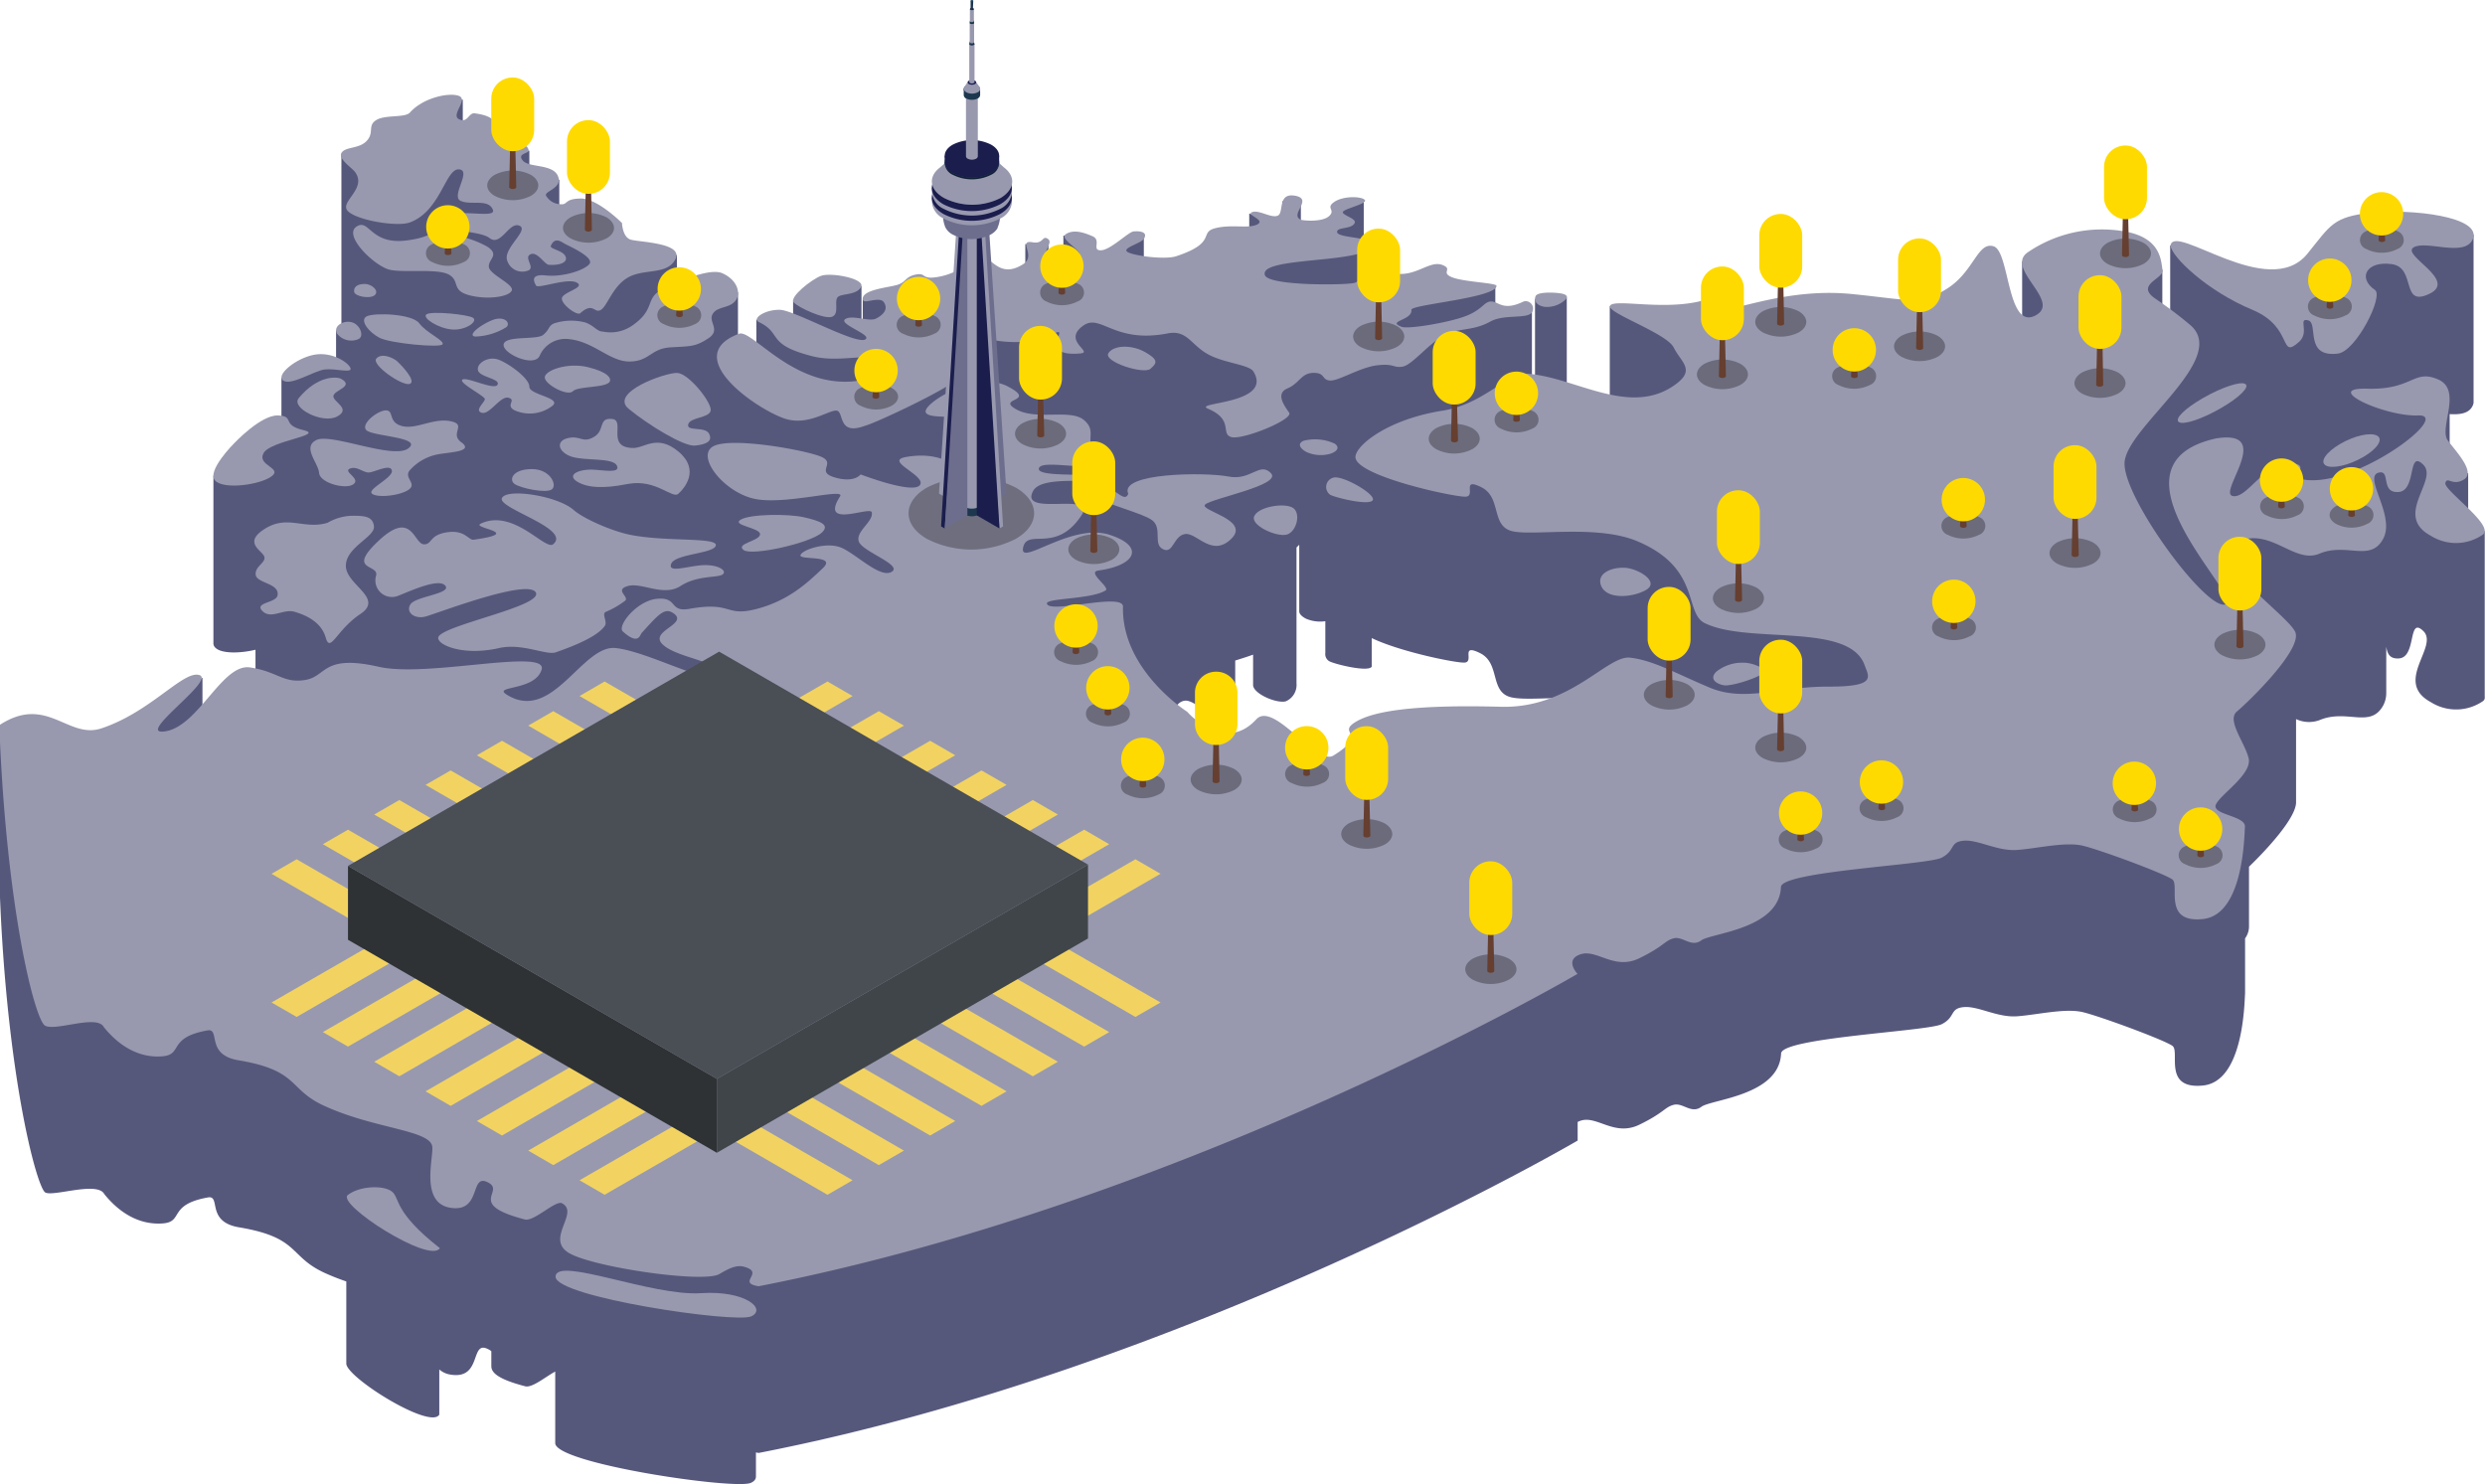 <svg id="Layer_1" data-name="Layer 1" xmlns="http://www.w3.org/2000/svg" xmlns:xlink="http://www.w3.org/1999/xlink" viewBox="0 0 354.34 211.62"><defs><style>.cls-1{fill:#56587b;}.cls-2{fill:#feda00;}.cls-3{fill:#9899af;}.cls-14,.cls-4{opacity:0.3;}.cls-5{fill:#663f30;}.cls-6{fill:url(#radial-gradient);}.cls-7{fill:url(#radial-gradient-2);}.cls-8{fill:url(#radial-gradient-3);}.cls-9{fill:url(#radial-gradient-4);}.cls-10{fill:url(#radial-gradient-5);}.cls-11{fill:url(#radial-gradient-6);}.cls-12{fill:url(#radial-gradient-7);}.cls-13{fill:url(#radial-gradient-8);}.cls-14{fill:#0d0d0d;}.cls-15{fill:#6d6e8d;}.cls-16{fill:#1d374e;}.cls-17{fill:#2a4e68;}.cls-18{fill:#1b1d4d;}.cls-19{fill:#0f2034;}.cls-20{fill:url(#radial-gradient-9);}.cls-21{fill:url(#radial-gradient-10);}.cls-22{fill:url(#radial-gradient-11);}.cls-23{fill:url(#radial-gradient-12);}.cls-24{fill:url(#radial-gradient-13);}.cls-25{fill:url(#radial-gradient-14);}.cls-26{fill:url(#radial-gradient-15);}.cls-27{fill:url(#radial-gradient-16);}.cls-28{fill:url(#radial-gradient-17);}.cls-29{fill:url(#radial-gradient-18);}.cls-30{fill:url(#radial-gradient-19);}.cls-31{fill:url(#radial-gradient-20);}.cls-32{fill:url(#radial-gradient-21);}.cls-33{fill:url(#radial-gradient-22);}.cls-34{fill:url(#radial-gradient-23);}.cls-35{fill:url(#radial-gradient-24);}.cls-36{fill:url(#radial-gradient-25);}.cls-37{fill:url(#radial-gradient-26);}.cls-38{fill:url(#radial-gradient-27);}.cls-39{fill:url(#radial-gradient-28);}.cls-40{fill:url(#radial-gradient-29);}.cls-41{fill:url(#radial-gradient-30);}.cls-42{fill:url(#radial-gradient-31);}.cls-43{fill:url(#radial-gradient-32);}.cls-44{fill:url(#radial-gradient-33);}.cls-45{fill:url(#radial-gradient-34);}.cls-46{fill:url(#radial-gradient-35);}.cls-47{fill:url(#radial-gradient-36);}.cls-48{fill:url(#radial-gradient-37);}.cls-49{fill:url(#radial-gradient-38);}.cls-50{fill:url(#radial-gradient-39);}.cls-51{fill:url(#radial-gradient-40);}.cls-52{fill:#f2d361;}.cls-53{fill:#2f3234;}.cls-54{fill:#40454a;}.cls-55{fill:#4a4e55;}</style><radialGradient id="radial-gradient" cx="203.46" cy="287.93" r="4.38" gradientUnits="userSpaceOnUse"><stop offset="0" stop-color="#feda00"/><stop offset="0.58" stop-color="#feda00"/><stop offset="0.94" stop-color="#feda00"/><stop offset="1" stop-color="#feda00"/></radialGradient><radialGradient id="radial-gradient-2" cx="208.44" cy="298.18" r="4.38" xlink:href="#radial-gradient"/><radialGradient id="radial-gradient-3" cx="293.88" cy="65.92" r="8.32" xlink:href="#radial-gradient"/><radialGradient id="radial-gradient-4" cx="271.71" cy="36.43" r="8.32" xlink:href="#radial-gradient"/><radialGradient id="radial-gradient-5" cx="251.92" cy="32.94" r="8.32" xlink:href="#radial-gradient"/><radialGradient id="radial-gradient-6" cx="243.6" cy="40.43" r="8.32" xlink:href="#radial-gradient"/><radialGradient id="radial-gradient-7" cx="205.35" cy="49.61" r="8.32" xlink:href="#radial-gradient"/><radialGradient id="radial-gradient-8" cx="324.09" cy="275.64" r="4.38" xlink:href="#radial-gradient"/><radialGradient id="radial-gradient-9" cx="309.9" cy="239.79" r="4.38" xlink:href="#radial-gradient"/><radialGradient id="radial-gradient-10" cx="261.72" cy="246.01" r="4.38" xlink:href="#radial-gradient"/><radialGradient id="radial-gradient-11" cx="196.91" cy="227.85" r="4.38" xlink:href="#radial-gradient"/><radialGradient id="radial-gradient-12" cx="176.47" cy="232.47" r="4.38" xlink:href="#radial-gradient"/><radialGradient id="radial-gradient-13" cx="217.82" cy="289.22" r="8.32" xlink:href="#radial-gradient"/><radialGradient id="radial-gradient-14" cx="210.57" cy="125.25" r="8.32" xlink:href="#radial-gradient"/><radialGradient id="radial-gradient-15" cx="192.88" cy="105.98" r="8.32" xlink:href="#radial-gradient"/><radialGradient id="radial-gradient-16" cx="236" cy="86.12" r="8.32" xlink:href="#radial-gradient"/><radialGradient id="radial-gradient-17" cx="245.88" cy="72.34" r="8.32" xlink:href="#radial-gradient"/><radialGradient id="radial-gradient-18" cx="251.92" cy="93.65" r="8.32" xlink:href="#radial-gradient"/><radialGradient id="radial-gradient-19" cx="317.39" cy="78.97" r="8.32" xlink:href="#radial-gradient"/><radialGradient id="radial-gradient-20" cx="301.07" cy="23.18" r="8.32" xlink:href="#radial-gradient"/><radialGradient id="radial-gradient-21" cx="297.44" cy="41.67" r="8.32" xlink:href="#radial-gradient"/><radialGradient id="radial-gradient-22" cx="153.96" cy="65.37" r="8.32" xlink:href="#radial-gradient"/><radialGradient id="radial-gradient-23" cx="146.37" cy="48.9" r="8.32" xlink:href="#radial-gradient"/><radialGradient id="radial-gradient-24" cx="194.58" cy="35.03" r="8.32" xlink:href="#radial-gradient"/><radialGradient id="radial-gradient-25" cx="71.11" cy="13.48" r="8.32" xlink:href="#radial-gradient"/><radialGradient id="radial-gradient-26" cx="81.91" cy="19.56" r="8.32" xlink:href="#radial-gradient"/><radialGradient id="radial-gradient-27" cx="231.82" cy="296.53" r="4.38" xlink:href="#radial-gradient"/><radialGradient id="radial-gradient-28" cx="255.84" cy="114.83" r="4.38" xlink:href="#radial-gradient"/><radialGradient id="radial-gradient-29" cx="313.77" cy="301.41" r="4.38" xlink:href="#radial-gradient"/><radialGradient id="radial-gradient-30" cx="349.83" cy="301.59" r="4.38" xlink:href="#radial-gradient"/><radialGradient id="radial-gradient-31" cx="380.79" cy="259.6" r="4.38" xlink:href="#radial-gradient"/><radialGradient id="radial-gradient-32" cx="370.82" cy="258.36" r="4.38" xlink:href="#radial-gradient"/><radialGradient id="radial-gradient-33" cx="325.44" cy="261.15" r="4.38" xlink:href="#radial-gradient"/><radialGradient id="radial-gradient-34" cx="377.7" cy="229.85" r="4.38" xlink:href="#radial-gradient"/><radialGradient id="radial-gradient-35" cx="385.11" cy="220.39" r="4.38" xlink:href="#radial-gradient"/><radialGradient id="radial-gradient-36" cx="359.27" cy="308.12" r="4.38" xlink:href="#radial-gradient"/><radialGradient id="radial-gradient-37" cx="198.92" cy="279.16" r="4.38" xlink:href="#radial-gradient"/><radialGradient id="radial-gradient-38" cx="142.34" cy="231.11" r="4.38" xlink:href="#radial-gradient"/><radialGradient id="radial-gradient-39" cx="170.41" cy="242.74" r="4.38" xlink:href="#radial-gradient"/><radialGradient id="radial-gradient-40" cx="62.94" cy="31.25" r="4.38" xlink:href="#radial-gradient"/></defs><title>canada</title><path class="cls-1" d="M398.34,266.49v-8H395.7v-8.43c1.47.09,2.8-.08,3.3-1.24a1.65,1.65,0,0,0,.11-.36h0v-24l-14.57-.79-12.69,9v2.66l-16-9.34v14.14h-1.12V229.5h-3.15v-1.19H334.74v11.86H324.13v15.65l-.12.08c-3.85,2.41-5.2,1.59-13.53.75a40.85,40.85,0,0,0-13.28,1.12v-16l-21.26-7.09V255l-6.13.15v-21.8l-4.53.29v21.63l-5.66.14v-.62h5.22V235l-5.22,1.17v-4.34H242v-5.9h-1.14v-6.23l-4.18,1.08-.19,5.15h-4.6v-6.23h-2.62v3.52l-4.74-1.77v4.48H218.5v5.9h-9v-7.32L204,228v3.78h-1.37v-6.26h-1.09v-.91h-3.51v7.17h-2.13V225.4l-.83.42H192.6v6H181v12.55l-.66.31v-11H169.42v3.88h-.18v-5.74l-9.75,2V238l-5.24-1.42v7.59l-2.62-1V232.69h-8.71v-5.3l-14.09-1-2.68-2.52v-7.23h-4.27V212.5H116v.14l-3.61.1v-7.52h-3.6v7.61l-13.71.35v23.93h0a2.79,2.79,0,0,0,.7,1H94.32v4.86l-1.88-.68-5.91,2.62v8.29l-3.47.38-6.23,5.3v23.86h0a.83.83,0,0,0,.22.57c.83.95,3.61.88,5.78.35v7.7a1.16,1.16,0,0,0,0,1.31v3.11h.28a1.32,1.32,0,0,0-.28.94c0,.34.31.58.68.8v4.43h.32a1.85,1.85,0,0,0,1.78.41v7.91H93c-1,.61-1.6,1.36-3,1.57-3.13.52-3.92-1.2-7.87-1.79-2.37-.36-4.52,2.69-6.86,5.37V287.64l-17,11.93-.36-1.07-11.54-4v23.74c1,26.3,5.3,42.21,6.5,42.82s7.41-1.64,8.4.22c2.51,3.11,5.45,4.42,8.39,4.18s.68-2.68,6.39-3.7c1.91-.34-.33,3.46,4.43,4.26,8.77,1.47,7,4.14,12.3,6.54,1,.45,2,.84,3,1.18V385.5h0c.21,2.05,12,9.39,13.26,7.23v-6.44a3.16,3.16,0,0,0,1.64.74c4.52.71,2.71-5,5.33-3.63a1.84,1.84,0,0,1,.45.29v2.12c0,.86.76,1.82,4.84,2.88,1,.26,3-1.44,4.27-2.1v10.18c-.12,2.92,25.64,6.71,27.89,5.69.49-.21.71-.51.73-.84h0v-3.5a3.86,3.86,0,0,0,.41.07c61.07-11.9,116.76-44.54,116.76-44.54V351a2.65,2.65,0,0,1,.42-.18c2.34-.79,4.8,2.3,8.37.57s3.61-2.51,4.92-2.84,2.5,1.35,3.94.28,11.11-1.58,11.36-7.6c.09-2.26,20.87-3.16,22.89-4.17s1.1-2.25,3.15-2.44,4.77,1.5,7.57,1.31,6.89-1.2,9.42-.59,11.71,4,12.79,4.82-1.41,6.22,4.34,5.64,5.9-11.59,6-13.18v-7.8a2.93,2.93,0,0,0,.56-1.6h0v-8.62c2.59-2.5,6.79-7.05,6.71-9.25v-11.8a4.32,4.32,0,0,0,3.34.15c3.94-1.66,7.26,1.26,9.1-2.12a3.77,3.77,0,0,0,.42-1.72h0v-6.62c.15.82.36,1.75,1.8,1.66,2.58-.16,1.23-6.1,3.49-3.9s-4.31,7.22,1.06,10.13a6.75,6.75,0,0,0,7.39-.11.62.62,0,0,0,.3-.65h0V266.74Zm-203.73,15c.38-1,4.9-.06,7.14-.29v1.33C199.34,282.35,194.18,282.64,194.61,281.5ZM125.4,263.45l.83-.26v2.45l-.83-.33Zm-6.63,50.46c-2.19-1.34,3.75-.52,4.86-3.42l5.55-.49C126.16,312.83,123,316.48,118.77,313.91Zm29.73-3c-.55,1.15-4.24-.44-8.09-1.88l4.59-.41C147.09,309.29,149,309.87,148.5,310.9Zm25.1-14.49c-1.68,1-5.2-2.71-7.29-3.49s-5.46.35-5.7,1.11,5.25-.1,3.2,1.84-4.76,4.59-9.4,5.81c-3.36.87-3.63-.11-5.9-.31v-3.43h1.12V286.07h4.84a19.52,19.52,0,0,0,4.59,0h2.81l.11-.36c2.67-.37,4.7-.71,4.28-.07-3,4.69,4.31,1.35,4.52,2.28.29,1.33-2.38,2.74-1.84,4.18S175.28,295.45,173.6,296.41Zm17-23.87a.3.3,0,0,1,0-.35Zm0-2.4-.48-.27c-4.39-2.29-12.06,2.41-11.65,3.7s7.12-.11,6.48,1.84c-1.27,3.9,6.3,6.17,4.39,7.55-4.51,3.28-5-4.51-13.7-3-3.19.58,3,2.66,2,4.06s-8.45-1.52-8.45-1.52-.87,1.25-3.69.42c-2.61-.75-.19-1.78-1.51-2.72V278.9l1.67-5.55c.92.37.14,3.54,3.94,2.11a28,28,0,0,0,3.05-1.24l3.78,1.37,1.34-3.83c2.42-1.24,4.48-2.42,4.75-2.87.55-1-1.19-3.53-.54-5.19h8.61ZM307,312.63c-7,0-11.82,2.3-16.93.13s-8-3.87-11.28-4.24-8.53,7.29-18.45,7c-12.73-.35-18.43.68-20.85,2.28s2.09,1.53-3,4.68c-2.41,1.51-8.51-7.86-11-5.17-4.6,5-9.85-1.08-9.85-1.08s-9.39-5.94-9.15-15c0-1.94-9.58.82-10.73-.23s6-.68,8.24-2c.73-.47-2.76-2.62-1-2.86,5.37-.74,6.66-3.49,1.51-5.1-5.48-1.7-12.87,4.65-12.26,1.83s4.64.92,8.29-4.55c2.39-3.57-8.94.29-6.86-3.52,1-1.8,5.72-1.34,8-1.5v1.41c-.14.13-.12.28,0,.45l0,5.14h9.67c.16,1.1-.22,2.31.83,2.81,1.52.7,1.45-1.92,3.12-2.18s3.83,3.41,6.61.67a1.68,1.68,0,0,0,.62-1.3v-5.1c.87-.27,1.76-.55,2.55-.84v4.4h0c.15,1.22,3.32,2.58,4.65,2.26a2.54,2.54,0,0,0,1.54-2.56V269.08l.39-.39v9.51h0c0,.39.47.79,1,1.05a5.12,5.12,0,0,0,2.72.34v4.54h0a1.17,1.17,0,0,0,.55,1.16c.8.44,5.6,1.61,6.07.78a.22.22,0,0,0,0-.14h0V282c4.18,2,12.22,3.6,13.27,3.49,1.38-.14-.7-2.77,2.17-1.35s1.4,5.35,4.22,6.24,12.29-1,18.13,1.5c9,3.84,6.55,10.18,9.51,11.65,6.19,3,20.6-.18,22.8,6C312.88,311.28,314,312.66,307,312.63Z" transform="translate(-46.4 -191.01)"/><path class="cls-2" d="M278.41,295.77c-1.89-.23-4.48.64-3.7,2.57s4.35,1.71,6.36.59S280.29,296,278.41,295.77Z" transform="translate(-46.4 -191.01)"/><path class="cls-2" d="M295,309.25a5.87,5.87,0,0,0-3.89,1.3c-1,1-.06,1.7,1.05,1.91s5.3-1.17,5.67-1.81S296.25,309.25,295,309.25Z" transform="translate(-46.4 -191.01)"/><path class="cls-2" d="M161.08,288.52c-2.28-.53-7.75-.48-9.08.34s2.85,1.13,2.78,2.09-3.52,1.3-2.37,2.22,9.63-1,11.19-2.49C164.77,289.58,163.36,289.05,161.08,288.52Z" transform="translate(-46.4 -191.01)"/><path class="cls-3" d="M383.94,246.44c-6.56-.19,2.5,4,7.26,3.81s-7.47,9.24-15,9.24c-4.3,0-.11-2-2.7-2.38-4.14-.59-6.57,5.08-8.74,4.63s6.05-9.53-2.34-8.22c-17.06,3.78,4.07,22.76,1.32,23.68s-14.53-15.11-14.4-20.15,15.09-14.87,9.35-19.71a58,58,0,0,0-5-3.77c-2.86-2,1.31-2.81,1.07-4.07s-.13-4.66-5.64-5.53a18.76,18.76,0,0,0-13.55,3c-3.44,2.33,5,7.07,1,9.06s-3.6-9.2-5.9-9.9-2.79,3.63-6.65,6.05-5.2,1.59-13.53.76-15.09,1.81-18.63,2.33-1.09-1.81-2.78-1.37c-5.5,1.42-12.32-.3-13.08.67s8,3.89,9.06,6,3.1,3.14.33,5.2c-6.45,4.81-14.24-.92-21.08-1.46-3-.25-6.24,4.33-12.27,5.27-8.12,1.29-12.66,5.25-12.35,6.76.54,2.67,14.36,5.63,15.76,5.49s-.7-2.77,2.17-1.35,1.4,5.36,4.22,6.22,12.29-1,18.13,1.53c9,3.83,6.55,10.18,9.51,11.63,6.19,3.06,20.6-.17,22.8,6,.61,1.7,1.77,3.08-5.24,3.06s-11.82,2.28-16.93.11-8-3.86-11.28-4.24-8.53,7.29-18.45,7c-12.73-.34-18.43.68-20.85,2.27s2.09,1.53-3,4.69c-2.41,1.5-8.51-7.86-11-5.16-4.6,5-9.85-1.09-9.85-1.09s-9.39-5.95-9.15-15c0-1.94-9.58.81-10.73-.23s6-.68,8.24-2.06c.73-.45-2.76-2.61-1-2.85,5.37-.73,6.66-3.48,1.51-5.11-5.48-1.69-12.87,4.67-12.26,1.84s4.64.93,8.29-4.55c2.39-3.58-8.94.29-6.86-3.53,1.25-2.3,8.7-.89,9.16-1.82s-8.91.07-8.33-1.44,10.3,1.35,8-1.86c-1.53-2.15.35-3.38-1.61-5s-6.79.13-9.67-1.53,3.16-1-1.22-3.27-12.06,2.41-11.65,3.7,7.12-.12,6.48,1.84c-1.27,3.91,6.3,6.17,4.39,7.55-4.51,3.27-5-4.53-13.7-3-3.19.56,3,2.65,2,4s-8.45-1.52-8.45-1.52-.87,1.26-3.69.43.27-2-1.94-2.95-13.1-2.93-15.48-1.43,1.78,6.66,6.18,7.47,12.78-1.63,12-.39c-3,4.69,4.31,1.35,4.52,2.27.29,1.33-2.38,2.75-1.84,4.19s6.34,3.34,4.66,4.31-5.2-2.71-7.29-3.5-5.46.35-5.7,1.11,5.25-.09,3.2,1.85-4.76,4.59-9.4,5.81-3.4-1.12-9.64,0c-2.92.51-1.6-1.68-4.55-1.44s-5.78,3.88-4.94,4.66c2.22,2,2.43.54,2.68.23,2.47-2.74,3.31-3.69,4.56-2.81,2.21,1.56-3.65,2.53-1.51,4.48s8.34,2.35,7.49,4.13-9.43-3.12-14.22-3.66-9,10.7-15.51,6.67c-2.23-1.35,4-.49,4.93-3.6s-16.3,1.17-23.17-.39c-8.13-1.85-7.41,1.36-10.54,1.87s-3.92-1.2-7.87-1.79-7.28,8.28-12,9.1,7.1-7.23,4.81-8-6.89,5.23-14,7.59c-4.79,1.59-7.81-4.89-14.56-.45,1,26.3,5.08,41.92,6.5,42.82s7.41-1.64,8.4.22c2.51,3.11,5.45,4.43,8.39,4.17s.68-2.67,6.39-3.69c1.91-.34-.33,3.47,4.43,4.26,8.77,1.47,7,4.14,12.3,6.53,7.07,3.21,14.64,3.39,15.3,5.62.38,1.29-1.89,8.17,2.62,8.88s2.71-4.95,5.33-3.63-3.2,3.09,5.29,5.3c1.28.34,4.4-2.8,5.3-2.31,2.54,1.38-2.46,5.07,1,7.1s19.11,4.31,21.41,3c1.11-.64,2.32-1.37,3.49-1.06,3.16.83-1.11,2.29,2.13,2.79,61.07-11.91,116.76-44.54,116.76-44.54s-1.92-2,.42-2.79,4.8,2.3,8.37.57,3.61-2.51,4.92-2.85,2.5,1.35,3.94.29,11.11-1.58,11.36-7.61c.09-2.25,20.87-3.14,22.89-4.17s1.1-2.24,3.15-2.43,4.77,1.5,7.57,1.32,6.89-1.21,9.42-.61,11.71,4,12.79,4.82-1.41,6.23,4.34,5.64,5.9-11.58,6-13.16-4.69-1.7-4.16-3.12,5.27-4.37,4.68-6.68-3.16-5.4-1.66-6.64,9.42-8.86,8.31-11.34-13.1-10.49-8.35-12.79,8.19,3.16,11.79,1.63c3.94-1.64,7.26,1.27,9.1-2.12s-3.15-9.12-.46-9.47c1.5-.2.1,3,2.68,2.79s1.23-6.11,3.49-3.9-4.31,7.22,1.06,10.13a6.73,6.73,0,0,0,7.39-.11c1.92-1.25-5.54-6.35-5.29-7.39s1,.51,2.65-.51-.93-3.76-2.29-5.54,2.13-7.19-1.39-8.72S390.5,246.62,383.94,246.44Z" transform="translate(-46.4 -191.01)"/><path class="cls-3" d="M146.38,375.41c-7,.48-20.64-5.29-20.76-2.37s25.64,6.7,27.89,5.68S152.73,375,146.38,375.41Z" transform="translate(-46.4 -191.01)"/><path class="cls-3" d="M96,361.41c-1.68,1.3,11.72,9.89,13.12,7.58-6.67-5.2-5.66-7.15-6.85-8.08S97.65,360.11,96,361.41Z" transform="translate(-46.4 -191.01)"/><path class="cls-3" d="M384.6,221.34c-5.58.56-5.89,1.81-9.19,5.86-5.54,6.81-19-4.53-19.52-1.17.2,1.63,5.2,6.46,11.69,9.16,6,2.51,3.69,7.27,6.72,4.5,1.43-1.4-.29-3.4,1.23-3s-.62,5.33,4.23,4.74c2.58-.3,6.56-8.19,5.29-9.07-2.52-1.72-1.2-4.18,2.38-3.69s1.22,6.2,5.36,4.25-4-5.5-2.25-6.62,7.31,1.48,8.46-1.19C400.38,221.88,390.17,220.76,384.6,221.34Z" transform="translate(-46.4 -191.01)"/><path class="cls-3" d="M278.41,272c-1.89-.23-4.48.64-3.7,2.56s4.35,1.71,6.36.6S280.29,272.27,278.41,272Z" transform="translate(-46.4 -191.01)"/><path class="cls-3" d="M291.12,286.8c-1,1-.06,1.7,1.05,1.92s5.3-1.17,5.67-1.81-1.59-1.4-2.83-1.4A5.91,5.91,0,0,0,291.12,286.8Z" transform="translate(-46.4 -191.01)"/><path class="cls-3" d="M236.07,261.56c.8.43,5.6,1.6,6.07.77s-4.23-3.54-5.57-3.22A1.37,1.37,0,0,0,236.07,261.56Z" transform="translate(-46.4 -191.01)"/><path class="cls-3" d="M225.25,264.6c-.61,1.31,3.13,3,4.59,2.65s2.16-3.2.82-3.88S225.85,263.3,225.25,264.6Z" transform="translate(-46.4 -191.01)"/><path class="cls-3" d="M227.63,258.49c-1.61-1.69-2.85,1.11-6.07.47s-15.64-.56-14.28,2.47c-.72,1.82-2.81-2.73-5.5-.53-1.3,1.12,7.64,3.15,9,4.36s0,3.37,1.47,4.07,1.45-1.9,3.12-2.17,3.83,3.41,6.61.67-4.65-4-3.73-4.88S229.24,260.18,227.63,258.49Z" transform="translate(-46.4 -191.01)"/><path class="cls-3" d="M169.43,233.48c-.25,1.26,2.3-.41,3,.63s-.15,1.83-1.12,2.33-3.38-.58-4.38.07,3.26,2.05,3,2.74c-.61,1.45-10.15-4-12.31-4.06s-4.06,1.27-3,1.75c3.42,1.63.93,3.17,7.64,4.87,3,.76,6.09,0,8.44.16,5.6.29,2.63,2.1.08,2.88-10.17,3.11-17-7-19-6.25-8.43,3.15,2.27,10.62,6.43,12.07,3.4,1.19,6.5-1.32,7.53-1.1s.11,3.62,4,2.15c1.46-.34,12.28-5.46,12.92-6.58s-1.85-4.43,0-5.93,7.47,2.5,14.19-.7c2.09-1-2.54,3.43,3.58,2.9,2-.18-2.7-1.79.48-4,2.46-1.69,4.41,2.63,12,1.14,2.91-.55,3.3,1.82,6.13,3.18,2.33,1.1,5.52,1.32,6.09,2.26,2.86,4.69-8.71,4.35-6.5,5.29,3.76,1.59,1.75,3.57,3.33,4.05s8.92-2.51,8.26-3.47-2-2.72-.25-3.46,1.95-2.19,3.7-2.22,1.14,1,2.37,1.09,4.27-1.88,6.73-2.17,2.28.41,3.63.19,3.87-3.44,6-4.51,4-.52,6.55-1.94c2-1.09,5.41-.26,5.94-1.37a1.05,1.05,0,0,0-1.24-1.47c-2.91,1.43-3.57,0-4.6,0s-1.18,1.06-3.44,2-8.38,2-9.36,1.61c-2.2-.84,1.59-.9,1.4-2.42-.1-.75,12.06-1.69,12.14-3.41.05-.44-4.69-.55-6.36-1.24s.23-1.14-1.37-1.75-3.34,1.2-5.72,1.28-2.06-1.3-3.37-1.27-2.2,2.21-3.44,2.55-12.26.45-12.77-1.11c-.87-2.71,14.41-1.55,15.4-4.25.41-1.17-4.91-1-5.09-1.84s2.18-.38,2.51-1.4c.19-.61-1.88-1.07-1.69-1.53s3.62-1.18,3.11-1.71-3.11-.58-4.37.31.27,1.09-.71,2-3.73.64-4,.53c-1.77-.71,1.8-2.92-.81-3.42s-1.59,2.42-2.51,2.83-2.67-.87-3.66-.5,2,1.1.75,1.75-3.6-.06-6,.54.33,2.05-5.58,4c-1.63.54-6.31-.09-7-.65s2.08-1.2,2.44-1.89c.54-1-.74-1.06-1.5-1s-3.28,2.65-4.66,2.69.1-1.43-1.2-2-2.72-1-3.8-.31,2.4,2.31,1.93,3.12-3.37,1.15-4.24.64c-1.57-.93.62-2.42-.23-3.05s-.62.75-2.2.46c-2.23-.38.55,1.89-1.33,3.1-3.21,2.07-4.4-.73-5.59-.89s-3.18,2-6.14,2.64-2-.54-3.53-.26-1.41,1-2.53,1.42S169.69,232.22,169.43,233.48Z" transform="translate(-46.4 -191.01)"/><path class="cls-3" d="M266.59,234.76a3.85,3.85,0,0,0,3-1c.37-.38.41-.78-.83-.94s-3.13-.13-3.38.39S265.3,234.51,266.59,234.76Z" transform="translate(-46.4 -191.01)"/><path class="cls-3" d="M236.73,254.28a6.64,6.64,0,0,0-4.47-.41c-1,.46-.34,1.23.53,1.64a5,5,0,0,0,3.2.23C237,255.46,237.52,254.83,236.73,254.28Z" transform="translate(-46.4 -191.01)"/><path class="cls-3" d="M210.44,243.6c1-.86,1.11-1.3-.74-2.37s-4.47-1.06-5.25.14S209.47,244.44,210.44,243.6Z" transform="translate(-46.4 -191.01)"/><path class="cls-3" d="M159.57,234.12c.65.75,4.42,2.47,5.47,2.06s.33-2,.73-2.7,2.61-.26,3.39-1.5-4.29-2.16-5.68-1.64S158.93,233.38,159.57,234.12Z" transform="translate(-46.4 -191.01)"/><path class="cls-3" d="M144.53,251.53c.27-1.05,2.93-.88,3.2-1.94s-3.08-5.32-4.76-5.4-9.74,2.8-6.93,5.11,7.89,5.42,9.47,5.25,2.55-.6,2-1.69S144.26,252.58,144.53,251.53Z" transform="translate(-46.4 -191.01)"/><path class="cls-3" d="M136.57,254.89c-3.81-.14-.91-3.95-2.91-4.14s-.95,1.65-2.59,2.58-1.87-.26-3.68.15-1.39,2,.49,2.64,5.9.1,6.48,1.28-2,.63-3.43.58c-2.18-.08-4,.86-1.88,1.9s5.33.43,7,.12c3.89-.68,6.22,2.17,7.06,1.43s3.17-3.38.06-6S138.25,255,136.57,254.89Z" transform="translate(-46.4 -191.01)"/><path class="cls-3" d="M152.41,269.43c1.14.92,9.63-1,11.19-2.49,1.17-1.11-.24-1.63-2.52-2.16s-7.75-.48-9.08.34,2.85,1.13,2.78,2.09S151.26,268.51,152.41,269.43Z" transform="translate(-46.4 -191.01)"/><path class="cls-3" d="M142.12,271.38c.61-1.42,6.18-1.42,6.35-2.61s-7.25-.47-12.31-1.52c-2.45-.51-6.5-2.22-8-3.55-2.31-2-9.53-3.11-10.19-1.66s10,4.37,7.3,6.58c-1.13.92-5.68-5.16-10.34-2.93-1.35.65,6.35,1.26-1,2.28-.72.09-1.19-1.38-3.62-1.08-2.72.34-2.26,1.75-3.43,1.74-1.49,0-1.68-5-6.45-.55s.16,3.29-.42,5.08a2.36,2.36,0,0,0,3.18,2.8c1.85-.73,5.83-2.57,6.72-1.42s-4.31,1.5-5,2.67.66,2.09,2.11,1.73,14.42-5.4,15.75-3.5-12.21,4.49-13.76,6.24c-.88,1,3,3,8.51,1.75,3.3-.77,6.79,1.07,8.12.6,3.08-1.07,6-2.35,7-3.77.42-.61-.48-1.68.13-2a12,12,0,0,0,2.79-1.61c.56-.58-1.59-1.53.38-2.08s5.07,1.57,7.5,0,5.32-1.13,6-1.65-.58-1.4-2.73-1.32S141.51,272.82,142.12,271.38Z" transform="translate(-46.4 -191.01)"/><path class="cls-3" d="M119.75,260c.81.62,4.54,1.4,5.34.79s-.22-2.91-2.89-2.89S118.94,259.38,119.75,260Z" transform="translate(-46.4 -191.01)"/><path class="cls-3" d="M88.38,278.24c1.6.47,3.82,1.42,4.47,3.7s1.53-1.12,4.94-3.38-2-4.12-2.07-6.81,4.13-4.15,4-5.66-1.46-1.55-3.3-1.53a7.41,7.41,0,0,0-3.32,1c-3.35,1-5.66-1.18-8.91.84s-.34,3.12-.1,4-1.35,1.33-1.23,2.56,3.42,1.19,3.12,2.94c-.2,1.12-3.39,1-2.16,2.24S86.78,277.79,88.38,278.24Z" transform="translate(-46.4 -191.01)"/><path class="cls-3" d="M133.37,245.37c.15-.4-.17-1.27-3.11-2s-6.23.47-6.18,1.48,3.28,2.72,4,1.95S133,246.36,133.37,245.37Z" transform="translate(-46.4 -191.01)"/><path class="cls-3" d="M91.9,258.44c.11,1.44,3.79,2.42,4.89,1.62s-1.52-1.79-.51-2.22,1.92.6,2.75.54,3.07-1.29,3.25-.26-3.6,2.66-2.83,3.29,4,.29,5.23-.58-.76-1.7.15-2.76a7.16,7.16,0,0,1,4.34-2.33c1.94-.3,4.72-.41,3-1.67s.89-2.51-1.54-3-4.92,1.23-6.92.69-1.11-2.16-2.22-2.23-3.68,1.88-2.87,2.8,8.16,1,6,2.62-11-2.21-13.09-1.2S91.78,257,91.9,258.44Z" transform="translate(-46.4 -191.01)"/><path class="cls-3" d="M85.14,258.92c1.58-1.21-2.16-1.52-1.15-3.31s8.84-2.54,5.66-3.27-1.15-2-3.61-2.09-6.28,4-6.28,4-3.91,3.9-2.7,5.27S83.56,260.13,85.14,258.92Z" transform="translate(-46.4 -191.01)"/><path class="cls-3" d="M94.49,250.39c2.07-1.13-.71-2.1-.55-2.94s3-1.34,1.12-2.41c-.58-.34-3.34-.56-6.07,2.75C87.86,249.17,92.42,251.53,94.49,250.39Z" transform="translate(-46.4 -191.01)"/><path class="cls-3" d="M92.73,243.69c1.52-.17,3.89.58,3.65-.17s-2.56-2.4-5.16-1.93-5.58,2.92-4.44,3.69S91.2,243.86,92.73,243.69Z" transform="translate(-46.4 -191.01)"/><path class="cls-3" d="M97.52,239.36c.88-.42.19-2.17-1.06-2.42s-2.56.63-2,1.64A2.57,2.57,0,0,0,97.52,239.36Z" transform="translate(-46.4 -191.01)"/><path class="cls-3" d="M99.82,233.11c.71-.59-.38-1.64-1.48-1.61s-1.53.5-1.44,1.13S99.11,233.68,99.82,233.11Z" transform="translate(-46.4 -191.01)"/><path class="cls-3" d="M100.5,239.17c1.5.8,8.67,1.47,9,.94s-2.32-1.64-3.32-3-6.36-1.54-7.47-1S99,238.39,100.5,239.17Z" transform="translate(-46.4 -191.01)"/><path class="cls-3" d="M110.93,238c1.93.12,3.66-1.18,2.92-1.67s-6-1-6.65-.49S109,237.89,110.93,238Z" transform="translate(-46.4 -191.01)"/><path class="cls-3" d="M118.62,237.65c.64-.63-.34-1.65-2-1s-3.67,2.19-2.46,2.35A8.9,8.9,0,0,0,118.62,237.65Z" transform="translate(-46.4 -191.01)"/><path class="cls-3" d="M104.83,245.75c1-.38-1.21-2.68-1.77-3.2s-2.24-1.28-3-.41S103.8,246.13,104.83,245.75Z" transform="translate(-46.4 -191.01)"/><path class="cls-3" d="M117.34,245.87c-.45.84-4.38-1.17-5-.73s3.22,2.34,3.2,2.79-1.56,1.64-.43,1.94,2.65-2.47,3.81-2.14-.47,1.05.8,1.76A5.29,5.29,0,0,0,125,249c1.9-1.24-3.14-1.64-3.12-2.85s-3.1-3.44-4.51-3.89-3.06.57-2.81,1.56S117.79,245,117.34,245.87Z" transform="translate(-46.4 -191.01)"/><path class="cls-3" d="M142,240.54c2.83-.17,3.53-.06,5.38-1.27s0-2.31.62-3.45,2.28-.8,3.2-1.84.42-3-1.78-4-8.5,2.21-9.08,2.57c-1.82,1.27-.65,2.65-3.65,4.79a5.43,5.43,0,0,1-4.33.95c-.85,0-1.16-.8-2.51-1.3a7.94,7.94,0,0,0-4.43.13c-.83.33-.63.87-1.56,1.64s-5.39.06-5.64,1.34,4.22,3.32,5.1,1.71a4,4,0,0,1,4.23-2.44c3.55.36,5.79,3.21,8.63,3.19S139.17,240.72,142,240.54Z" transform="translate(-46.4 -191.01)"/><path class="cls-3" d="M104.83,222.73c4.41-1.61,5.08-7.68,7-7.57s-1.2,3.82.25,4.49,3.93-.34,4.59,1.24-6.16-.68-8.08,1.63c-1.27,1.52,6,1.16,7.61,2.43s2.76-2.34,4.24-1.77-2.15,3.12-1.76,4.83a2.26,2.26,0,0,0,3.14,1.53c.82-.5-.76-1.81.22-2.27s2,1.46,2.63,1.5c1.65.11,2.79-.4,2.34-1.25s-2.28-1-2.06-1.47c.6-1.34,1.51-.53,2.06-.24s4.18,1.91,3.44,2.84-3.85,1.89-6.19,1.64-1.7.94-1.42,1.44,4.5-1.15,5.81-.42-2.12,1.36-2.13,2.27,2.18,2.48,2.62,2.09c1.86-1.67,2,.11,2.95-.48s1.7-3.48,4-4.69,5.53-.26,6.64-2.58-5.29-2.37-6.43-2.75-1.21-2.36-1.21-2.36-3.5-3.52-5.89-3.49-1.79.93-2.87.81a2.43,2.43,0,0,1-2.05-1.19c-.42-.66,2.42-1.05,1.68-2.82s-4.12-1.17-5-2.2.79-1,.81-1.42c.06-.9-2.13-1.6-3.57-2.65s-.71-2.23-4.12-2.68c-.87-.1-1,1.45-2.23.84s1.37-2.79,0-3.32-5.09.22-7,2.37c-.71.78-3.48.28-4.78,1.06s-.28,1.76-1.35,2.95-3,.83-3.6,1.7,1.46,2.14,1.94,2.81c1.69,2.4-2.34,4.24-1.05,5.54S103,223.39,104.83,222.73Z" transform="translate(-46.4 -191.01)"/><path class="cls-3" d="M110.45,230.19c1.58.94.26,2.23,2.87,2.92s5.68.22,6.05-.67-3.13-2.25-3.26-3.36,1.6-1.68-.21-2.89a14.73,14.73,0,0,0-7.07-1.83c-1.79,0-1.28.5-4.32.92-5.37.75-5.43-3.24-7.31-1.93s2.7,5.67,4.8,6.13S108.87,229.25,110.45,230.19Z" transform="translate(-46.4 -191.01)"/><path class="cls-3" d="M366.55,245.76c-.69-.41-3.37.49-6,2s-4.15,3-3.45,3.44,3.37-.48,6-2S367.25,246.16,366.55,245.76Z" transform="translate(-46.4 -191.01)"/><path class="cls-3" d="M383.36,256.19c2-1.16,2.92-2.52,2-3.05s-3.27,0-5.28,1.18-2.94,2.53-2.05,3.06S381.33,257.37,383.36,256.19Z" transform="translate(-46.4 -191.01)"/><path class="cls-4" d="M206.59,294.06a4.91,4.91,0,0,1-4.42,0,1.35,1.35,0,0,1,0-2.56,4.91,4.91,0,0,1,4.42,0A1.35,1.35,0,0,1,206.59,294.06Z" transform="translate(-46.4 -191.01)"/><path class="cls-5" d="M204.66,290v-.13h-.09a.5.5,0,0,0-.38,0h-.1l-.19,2.85a.22.22,0,0,0,.14.22.74.74,0,0,0,.68,0,.23.23,0,0,0,.14-.23Z" transform="translate(-46.4 -191.01)"/><path class="cls-6" d="M204.37,286a3.09,3.09,0,1,0,3.09,3.09A3.09,3.09,0,0,0,204.37,286Z" transform="translate(-46.4 -191.01)"/><path class="cls-4" d="M211.58,304.31a4.94,4.94,0,0,1-4.43,0,1.35,1.35,0,0,1,0-2.56,4.91,4.91,0,0,1,4.42,0A1.35,1.35,0,0,1,211.58,304.31Z" transform="translate(-46.4 -191.01)"/><path class="cls-5" d="M209.65,300.28v-.13h-.1a.5.5,0,0,0-.38,0h-.09s-.2,2.85-.19,2.85,0,.16.13.23a.81.81,0,0,0,.68,0c.11-.07.16-.15.14-.24Z" transform="translate(-46.4 -191.01)"/><path class="cls-7" d="M209.35,296.2a3.09,3.09,0,1,0,3.09,3.09A3.08,3.08,0,0,0,209.35,296.2Z" transform="translate(-46.4 -191.01)"/><path class="cls-4" d="M344.86,271.37a5.7,5.7,0,0,1-5.15,0c-1.42-.82-1.42-2.15,0-3a5.7,5.7,0,0,1,5.15,0C346.28,269.22,346.28,270.55,344.86,271.37Z" transform="translate(-46.4 -191.01)"/><path class="cls-5" d="M342.58,261v-.13h-.1a.47.47,0,0,0-.4,0H342l-.2,9.25a.24.24,0,0,0,.15.23.81.81,0,0,0,.71,0,.25.25,0,0,0,.15-.24Z" transform="translate(-46.4 -191.01)"/><rect class="cls-8" x="292.82" y="63.48" width="6.12" height="10.51" rx="3.03"/><path class="cls-4" d="M322.69,241.89a5.7,5.7,0,0,1-5.15,0c-1.42-.82-1.42-2.15,0-3a5.7,5.7,0,0,1,5.15,0C324.11,239.74,324.11,241.07,322.69,241.89Z" transform="translate(-46.4 -191.01)"/><path class="cls-5" d="M320.42,231.47v-.13h-.1a.47.47,0,0,0-.4,0h-.1l-.2,9.25a.24.24,0,0,0,.15.23.75.75,0,0,0,.71,0,.23.23,0,0,0,.15-.24Z" transform="translate(-46.4 -191.01)"/><rect class="cls-9" x="270.65" y="34" width="6.12" height="10.51" rx="3.03"/><path class="cls-4" d="M302.9,238.4a5.7,5.7,0,0,1-5.15,0c-1.42-.82-1.42-2.15,0-3a5.68,5.68,0,0,1,5.14,0C304.31,236.25,304.32,237.58,302.9,238.4Z" transform="translate(-46.4 -191.01)"/><path class="cls-5" d="M300.62,228v-.13h-.1a.47.47,0,0,0-.4,0H300l-.2,9.25a.23.23,0,0,0,.14.23.77.77,0,0,0,.72,0,.22.22,0,0,0,.14-.24Z" transform="translate(-46.4 -191.01)"/><rect class="cls-10" x="250.86" y="30.51" width="6.12" height="10.51" rx="3.03"/><path class="cls-4" d="M294.58,245.89a5.7,5.7,0,0,1-5.15,0c-1.42-.82-1.42-2.15,0-3a5.68,5.68,0,0,1,5.14,0C296,243.74,296,245.07,294.58,245.89Z" transform="translate(-46.4 -191.01)"/><path class="cls-5" d="M292.3,235.47v-.13h-.1a.55.55,0,0,0-.4,0h-.1l-.2,9.26a.24.24,0,0,0,.14.23.83.83,0,0,0,.72,0c.11-.07.16-.16.14-.24Z" transform="translate(-46.4 -191.01)"/><rect class="cls-11" x="242.54" y="38" width="6.12" height="10.51" rx="3.03"/><path class="cls-4" d="M256.33,255.06a5.62,5.62,0,0,1-5.14,0c-1.42-.81-1.42-2.15,0-3a5.68,5.68,0,0,1,5.14,0C257.75,252.91,257.75,254.25,256.33,255.06Z" transform="translate(-46.4 -191.01)"/><path class="cls-5" d="M254.06,244.65v-.13H254a.47.47,0,0,0-.4,0h-.1s-.2,9.24-.2,9.25,0,.17.14.23a.77.77,0,0,0,.72,0,.23.23,0,0,0,.14-.24Z" transform="translate(-46.4 -191.01)"/><rect class="cls-12" x="204.29" y="47.18" width="6.12" height="10.51" rx="3.03"/><path class="cls-4" d="M327.23,281.76a4.87,4.87,0,0,1-4.43,0,1.35,1.35,0,0,1,0-2.55,4.85,4.85,0,0,1,4.42,0A1.34,1.34,0,0,1,327.23,281.76Z" transform="translate(-46.4 -191.01)"/><path class="cls-5" d="M325.3,277.73v-.12h-.1a.42.42,0,0,0-.38,0h-.1l-.18,2.85c0,.08,0,.16.13.22a.74.74,0,0,0,.68,0,.23.23,0,0,0,.14-.23Z" transform="translate(-46.4 -191.01)"/><path class="cls-13" d="M325,273.66a3.09,3.09,0,1,0,3.09,3.08A3.08,3.08,0,0,0,325,273.66Z" transform="translate(-46.4 -191.01)"/><path class="cls-14" d="M191.24,267.85a13.94,13.94,0,0,1-12.67,0c-3.49-2-3.49-5.29,0-7.31a14.06,14.06,0,0,1,12.67,0C194.73,262.56,194.73,265.84,191.24,267.85Z" transform="translate(-46.4 -191.01)"/><polygon class="cls-15" points="137.02 30.63 137.66 31 137.66 71.93 137.12 72.24 136.48 30.94 137.02 30.63"/><polygon class="cls-3" points="136.48 30.94 137.12 31.31 137.12 72.24 133.89 70.38 136.48 30.94"/><polygon class="cls-15" points="140.38 30.63 139.75 31 139.75 71.93 140.28 72.24 140.92 30.94 140.38 30.63"/><polygon class="cls-15" points="140.92 30.94 140.28 31.31 140.28 72.24 143.52 70.38 140.92 30.94"/><path class="cls-16" d="M186.43,262.7h-2.9v1.09a.72.72,0,0,0,.42.59,2.25,2.25,0,0,0,2.05,0,.71.71,0,0,0,.43-.59h0Z" transform="translate(-46.4 -191.01)"/><path class="cls-17" d="M186,263.29a2.25,2.25,0,0,1-2.05,0c-.57-.33-.57-.86,0-1.18a2.25,2.25,0,0,1,2.05,0C186.57,262.43,186.57,263,186,263.29Z" transform="translate(-46.4 -191.01)"/><path class="cls-3" d="M185.88,222.49h-1.8l-.55,40.21a.72.72,0,0,0,.42.59,2.25,2.25,0,0,0,2.05,0,.71.71,0,0,0,.43-.59h0Z" transform="translate(-46.4 -191.01)"/><path class="cls-18" d="M185.61,222.86a1.42,1.42,0,0,1-1.27,0,.39.39,0,0,1,0-.73,1.36,1.36,0,0,1,1.27,0A.39.39,0,0,1,185.61,222.86Z" transform="translate(-46.4 -191.01)"/><polygon class="cls-18" points="136.78 32.63 137.42 32.26 137.94 32.55 134.71 75.36 134.19 75.06 136.78 32.63"/><polygon class="cls-15" points="137.3 32.92 137.94 32.55 137.94 73.49 134.71 75.36 137.3 32.92"/><polygon class="cls-3" points="140.44 32.63 139.8 32.26 139.28 32.55 142.52 75.36 143.03 75.06 140.44 32.63"/><polygon class="cls-18" points="139.92 32.92 139.28 32.55 139.28 73.49 142.52 75.36 139.92 32.92"/><path class="cls-15" d="M188.59,223.61l.07-.11,0,0,0-.06a4.18,4.18,0,0,0,.07-3.13c0-.11-.83.34-1.46.72a6.26,6.26,0,0,0-4.66,0c-.63-.38-1.43-.83-1.47-.72a4.23,4.23,0,0,0,.07,3.13,2.35,2.35,0,0,0,1,1,6,6,0,0,0,5.48,0,2.62,2.62,0,0,0,.85-.74h0Z" transform="translate(-46.4 -191.01)"/><path class="cls-18" d="M187.73,222.31a6.08,6.08,0,0,1-5.48,0c-1.52-.88-1.52-2.3,0-3.17a6,6,0,0,1,5.48,0C189.24,220,189.24,221.43,187.73,222.31Z" transform="translate(-46.4 -191.01)"/><path class="cls-3" d="M190.69,219.21h-11.4v.64a2.83,2.83,0,0,0,1.67,2.32,8.88,8.88,0,0,0,8.06,0,2.83,2.83,0,0,0,1.67-2.32h0Z" transform="translate(-46.4 -191.01)"/><path class="cls-18" d="M189,221.53a8.88,8.88,0,0,1-8.06,0c-2.23-1.28-2.23-3.36,0-4.65a8.94,8.94,0,0,1,8.06,0C191.24,218.17,191.24,220.25,189,221.53Z" transform="translate(-46.4 -191.01)"/><path class="cls-18" d="M190.41,218.47H179.57v.61a2.66,2.66,0,0,0,1.58,2.21,8.43,8.43,0,0,0,7.67,0,2.69,2.69,0,0,0,1.59-2.21h0Z" transform="translate(-46.4 -191.01)"/><path class="cls-17" d="M188.82,220.68a8.43,8.43,0,0,1-7.67,0c-2.12-1.22-2.12-3.2,0-4.42a8.43,8.43,0,0,1,7.67,0C190.94,217.48,190.94,219.46,188.82,220.68Z" transform="translate(-46.4 -191.01)"/><path class="cls-3" d="M190.69,217.82h-11.4v.64a2.86,2.86,0,0,0,1.67,2.33,8.94,8.94,0,0,0,8.06,0,2.86,2.86,0,0,0,1.67-2.33h0Z" transform="translate(-46.4 -191.01)"/><path class="cls-18" d="M189,220.15a8.94,8.94,0,0,1-8.06,0c-2.23-1.29-2.23-3.37,0-4.66a8.94,8.94,0,0,1,8.06,0C191.24,216.78,191.24,218.86,189,220.15Z" transform="translate(-46.4 -191.01)"/><path class="cls-18" d="M190.41,217.06H179.57v.61a2.67,2.67,0,0,0,1.58,2.22,8.49,8.49,0,0,0,7.67,0,2.7,2.7,0,0,0,1.59-2.22h0Z" transform="translate(-46.4 -191.01)"/><path class="cls-17" d="M188.82,219.28a8.49,8.49,0,0,1-7.67,0c-2.12-1.22-2.12-3.21,0-4.43a8.49,8.49,0,0,1,7.67,0C190.94,216.07,190.94,218.06,188.82,219.28Z" transform="translate(-46.4 -191.01)"/><path class="cls-3" d="M189.54,214.87l-.68-.61h-.36a9.3,9.3,0,0,0-7,0h-.35l-.7.62a4.55,4.55,0,0,0-.46.4h0c-1.21,1.26-.89,2.88,1,3.95a8.94,8.94,0,0,0,8.12,0C191.11,218,191.27,216.17,189.54,214.87Z" transform="translate(-46.4 -191.01)"/><path class="cls-19" d="M188.87,214.1h-7.76v.24a1.92,1.92,0,0,0,1.14,1.59,6.08,6.08,0,0,0,5.48,0,1.94,1.94,0,0,0,1.14-1.59h0Z" transform="translate(-46.4 -191.01)"/><path class="cls-17" d="M187.73,215.68a6.08,6.08,0,0,1-5.48,0c-1.52-.87-1.52-2.29,0-3.17a6.08,6.08,0,0,1,5.48,0C189.25,213.39,189.25,214.81,187.73,215.68Z" transform="translate(-46.4 -191.01)"/><path class="cls-18" d="M188.87,213.22h-7.76v.88a1.91,1.91,0,0,0,1.14,1.58,6,6,0,0,0,5.48,0,1.93,1.93,0,0,0,1.14-1.58h0Z" transform="translate(-46.4 -191.01)"/><path class="cls-18" d="M187.73,214.81a6.08,6.08,0,0,1-5.48,0c-1.52-.88-1.52-2.3,0-3.17a6.08,6.08,0,0,1,5.48,0C189.25,212.51,189.25,213.93,187.73,214.81Z" transform="translate(-46.4 -191.01)"/><path class="cls-3" d="M185.83,204.46h-1.69v8.83a.42.42,0,0,0,.25.35,1.33,1.33,0,0,0,1.2,0,.43.43,0,0,0,.24-.35h0Z" transform="translate(-46.4 -191.01)"/><path class="cls-18" d="M185.59,204.81a1.33,1.33,0,0,1-1.2,0,.36.36,0,0,1,0-.69,1.33,1.33,0,0,1,1.2,0A.37.37,0,0,1,185.59,204.81Z" transform="translate(-46.4 -191.01)"/><path class="cls-16" d="M186.16,203.71h-2.34v.86a.57.57,0,0,0,.34.48,1.84,1.84,0,0,0,1.65,0,.58.58,0,0,0,.35-.48h0Z" transform="translate(-46.4 -191.01)"/><path class="cls-17" d="M185.81,204.19a1.84,1.84,0,0,1-1.65,0c-.46-.26-.46-.69,0-1a1.84,1.84,0,0,1,1.65,0C186.27,203.5,186.27,203.93,185.81,204.19Z" transform="translate(-46.4 -191.01)"/><path class="cls-3" d="M186.08,203.46l-.54-.85-.55.11-.56-.11-.54.85s0,0,0,0h0c-.14.23,0,.51.28.69a1.8,1.8,0,0,0,1.66,0C186.15,204,186.24,203.7,186.08,203.46Z" transform="translate(-46.4 -191.01)"/><path class="cls-18" d="M185.41,203a1,1,0,0,1-.84,0,.26.26,0,0,1,0-.49,1,1,0,0,1,.84,0A.26.26,0,0,1,185.41,203Z" transform="translate(-46.4 -191.01)"/><path class="cls-3" d="M185.36,197.26h-.75v5.44a.19.19,0,0,0,.11.15.62.62,0,0,0,.53,0,.19.19,0,0,0,.11-.15h0Z" transform="translate(-46.4 -191.01)"/><path class="cls-18" d="M185.25,197.42a.62.62,0,0,1-.53,0,.17.17,0,0,1,0-.31.62.62,0,0,1,.53,0C185.4,197.2,185.4,197.33,185.25,197.42Z" transform="translate(-46.4 -191.01)"/><path class="cls-16" d="M185.3,197h-.63v.23a.15.15,0,0,0,.09.13.51.51,0,0,0,.45,0,.15.15,0,0,0,.09-.13h0Z" transform="translate(-46.4 -191.01)"/><path class="cls-17" d="M185.21,197.15a.51.51,0,0,1-.45,0,.14.14,0,0,1,0-.26.51.51,0,0,1,.45,0A.14.14,0,0,1,185.21,197.15Z" transform="translate(-46.4 -191.01)"/><path class="cls-3" d="M185.3,194.25h-.63V197s0,.09.09.13a.51.51,0,0,0,.45,0c.06,0,.09-.08.09-.13h0Z" transform="translate(-46.4 -191.01)"/><path class="cls-18" d="M185.21,194.38a.51.51,0,0,1-.45,0,.14.14,0,0,1,0-.26.51.51,0,0,1,.45,0A.14.14,0,0,1,185.21,194.38Z" transform="translate(-46.4 -191.01)"/><path class="cls-16" d="M185.27,194h-.57v.2a.14.14,0,0,0,.09.12.47.47,0,0,0,.4,0,.14.14,0,0,0,.08-.12h0Z" transform="translate(-46.4 -191.01)"/><path class="cls-17" d="M185.19,194.14a.41.41,0,0,1-.4,0c-.11-.06-.11-.16,0-.23a.47.47,0,0,1,.4,0C185.3,194,185.3,194.08,185.19,194.14Z" transform="translate(-46.4 -191.01)"/><path class="cls-3" d="M185.27,192.29h-.57V194s0,.08.09.11a.41.41,0,0,0,.4,0,.14.14,0,0,0,.08-.11h0Z" transform="translate(-46.4 -191.01)"/><path class="cls-18" d="M185.19,192.41a.47.47,0,0,1-.4,0c-.11-.07-.11-.17,0-.23a.41.41,0,0,1,.4,0C185.3,192.24,185.3,192.34,185.19,192.41Z" transform="translate(-46.4 -191.01)"/><path class="cls-16" d="M185.18,191.12h-.38v1.17s0,.05,0,.08a.32.32,0,0,0,.27,0s.06-.05.06-.08h0Z" transform="translate(-46.4 -191.01)"/><path class="cls-17" d="M185.12,191.2a.32.32,0,0,1-.27,0c-.07,0-.07-.11,0-.16a.32.32,0,0,1,.27,0C185.2,191.09,185.2,191.16,185.12,191.2Z" transform="translate(-46.4 -191.01)"/><path class="cls-4" d="M313,245.92a4.94,4.94,0,0,1-4.43,0,1.35,1.35,0,0,1,0-2.56,4.94,4.94,0,0,1,4.43,0A1.35,1.35,0,0,1,313,245.92Z" transform="translate(-46.4 -191.01)"/><path class="cls-5" d="M311.11,241.89v-.13H311a.5.5,0,0,0-.38,0h-.09l-.19,2.85a.24.24,0,0,0,.14.23.81.81,0,0,0,.68,0c.11-.07.15-.15.13-.24Z" transform="translate(-46.4 -191.01)"/><path class="cls-20" d="M310.82,237.81a3.09,3.09,0,1,0,3.08,3.09A3.09,3.09,0,0,0,310.82,237.81Z" transform="translate(-46.4 -191.01)"/><path class="cls-4" d="M264.86,252.14a4.91,4.91,0,0,1-4.42,0,1.35,1.35,0,0,1,0-2.56,4.91,4.91,0,0,1,4.42,0A1.35,1.35,0,0,1,264.86,252.14Z" transform="translate(-46.4 -191.01)"/><path class="cls-5" d="M262.93,248.11V248h-.09a.5.5,0,0,0-.38,0h-.1l-.19,2.85a.24.24,0,0,0,.14.23.81.81,0,0,0,.68,0c.11-.07.15-.15.13-.24Z" transform="translate(-46.4 -191.01)"/><path class="cls-21" d="M262.64,244a3.09,3.09,0,1,0,3.08,3.09A3.09,3.09,0,0,0,262.64,244Z" transform="translate(-46.4 -191.01)"/><path class="cls-4" d="M200.05,234a4.87,4.87,0,0,1-4.43,0,1.35,1.35,0,0,1,0-2.55,4.85,4.85,0,0,1,4.42,0A1.34,1.34,0,0,1,200.05,234Z" transform="translate(-46.4 -191.01)"/><path class="cls-5" d="M198.12,230v-.12H198a.42.42,0,0,0-.38,0h-.1l-.19,2.85a.24.24,0,0,0,.14.22.81.81,0,0,0,.68,0,.24.24,0,0,0,.14-.23Z" transform="translate(-46.4 -191.01)"/><path class="cls-22" d="M197.82,225.87a3.09,3.09,0,1,0,3.09,3.09A3.08,3.08,0,0,0,197.82,225.87Z" transform="translate(-46.4 -191.01)"/><path class="cls-4" d="M179.61,238.6a4.94,4.94,0,0,1-4.43,0,1.35,1.35,0,0,1,0-2.56,4.94,4.94,0,0,1,4.43,0A1.35,1.35,0,0,1,179.61,238.6Z" transform="translate(-46.4 -191.01)"/><path class="cls-5" d="M177.68,234.57v-.13h-.1a.5.5,0,0,0-.38,0h-.09l-.19,2.85a.25.25,0,0,0,.13.23.81.81,0,0,0,.68,0c.11-.07.16-.15.14-.23Z" transform="translate(-46.4 -191.01)"/><path class="cls-23" d="M177.39,230.49a3.09,3.09,0,1,0,3.08,3.09A3.09,3.09,0,0,0,177.39,230.49Z" transform="translate(-46.4 -191.01)"/><path class="cls-4" d="M222.39,303.66a5.68,5.68,0,0,1-5.14,0c-1.43-.82-1.43-2.15,0-3a5.68,5.68,0,0,1,5.14,0C223.81,301.51,223.81,302.84,222.39,303.66Z" transform="translate(-46.4 -191.01)"/><path class="cls-5" d="M220.12,293.24v-.13H220a.49.49,0,0,0-.41,0h-.09s-.21,9.25-.2,9.25,0,.17.14.24a.83.83,0,0,0,.72,0,.24.24,0,0,0,.14-.25Z" transform="translate(-46.4 -191.01)"/><path class="cls-24" d="M219.85,286.79h-.06a3,3,0,0,0-3,3v4.45a3,3,0,0,0,3,3h.06a3,3,0,0,0,3-3v-4.45A3,3,0,0,0,219.85,286.79Z" transform="translate(-46.4 -191.01)"/><path class="cls-4" d="M261.55,330.71a5.7,5.7,0,0,1-5.15,0c-1.42-.82-1.42-2.16,0-3a5.7,5.7,0,0,1,5.15,0C263,328.55,263,329.89,261.55,330.71Z" transform="translate(-46.4 -191.01)"/><path class="cls-5" d="M259.27,320.29v-.13h-.1a.47.47,0,0,0-.4,0h-.1s-.2,9.24-.2,9.25a.23.23,0,0,0,.15.23.75.75,0,0,0,.71,0,.21.21,0,0,0,.14-.24Z" transform="translate(-46.4 -191.01)"/><rect class="cls-25" x="209.51" y="122.82" width="6.12" height="10.51" rx="3.03"/><path class="cls-4" d="M243.86,311.43a5.7,5.7,0,0,1-5.15,0c-1.42-.82-1.42-2.15,0-3a5.7,5.7,0,0,1,5.15,0C245.28,309.28,245.28,310.61,243.86,311.43Z" transform="translate(-46.4 -191.01)"/><path class="cls-5" d="M241.58,301v-.13h-.1a.47.47,0,0,0-.4,0H241l-.2,9.25a.23.23,0,0,0,.14.23.83.83,0,0,0,.72,0c.12-.07.16-.16.14-.24Z" transform="translate(-46.4 -191.01)"/><rect class="cls-26" x="191.82" y="103.55" width="6.12" height="10.51" rx="3.03"/><path class="cls-4" d="M287,291.58a5.68,5.68,0,0,1-5.14,0c-1.42-.82-1.42-2.15,0-3a5.68,5.68,0,0,1,5.14,0C288.4,289.43,288.4,290.76,287,291.58Z" transform="translate(-46.4 -191.01)"/><path class="cls-5" d="M284.71,281.16V281h-.1a.47.47,0,0,0-.4,0h-.1l-.2,9.25c0,.09,0,.17.14.23a.77.77,0,0,0,.72,0,.22.22,0,0,0,.14-.24Z" transform="translate(-46.4 -191.01)"/><rect class="cls-27" x="234.94" y="83.69" width="6.12" height="10.51" rx="3.03"/><path class="cls-4" d="M296.86,277.8a5.7,5.7,0,0,1-5.15,0c-1.42-.82-1.42-2.15,0-3a5.7,5.7,0,0,1,5.15,0C298.28,275.65,298.28,277,296.86,277.8Z" transform="translate(-46.4 -191.01)"/><path class="cls-5" d="M294.59,267.38v-.13h-.09a.49.49,0,0,0-.41,0H294l-.2,9.25a.26.26,0,0,0,.15.24.8.8,0,0,0,.71,0,.25.25,0,0,0,.15-.25Z" transform="translate(-46.4 -191.01)"/><rect class="cls-28" x="244.82" y="69.91" width="6.12" height="10.51" rx="3.03"/><path class="cls-4" d="M302.9,299.1a5.7,5.7,0,0,1-5.15,0c-1.42-.82-1.42-2.15,0-3a5.68,5.68,0,0,1,5.14,0C304.31,297,304.32,298.28,302.9,299.1Z" transform="translate(-46.4 -191.01)"/><path class="cls-5" d="M300.62,288.69v-.14h-.1a.55.55,0,0,0-.4,0H300l-.2,9.26a.23.23,0,0,0,.14.23.83.83,0,0,0,.72,0c.11-.07.16-.16.14-.24Z" transform="translate(-46.4 -191.01)"/><rect class="cls-29" x="250.86" y="91.22" width="6.12" height="10.51" rx="3.03"/><path class="cls-4" d="M368.37,284.43a5.7,5.7,0,0,1-5.15,0c-1.42-.82-1.42-2.15,0-3a5.7,5.7,0,0,1,5.15,0C369.79,282.28,369.79,283.61,368.37,284.43Z" transform="translate(-46.4 -191.01)"/><path class="cls-5" d="M366.09,274v-.13H366a.47.47,0,0,0-.4,0h-.1l-.2,9.25a.24.24,0,0,0,.15.23.75.75,0,0,0,.71,0,.21.21,0,0,0,.14-.24Z" transform="translate(-46.4 -191.01)"/><rect class="cls-30" x="316.33" y="76.54" width="6.12" height="10.51" rx="3.03"/><path class="cls-4" d="M352.05,228.64a5.68,5.68,0,0,1-5.14,0c-1.42-.82-1.42-2.15,0-3a5.68,5.68,0,0,1,5.14,0C353.47,226.49,353.47,227.82,352.05,228.64Z" transform="translate(-46.4 -191.01)"/><path class="cls-5" d="M349.78,218.22v-.13h-.1a.47.47,0,0,0-.4,0h-.1l-.2,9.25a.25.25,0,0,0,.14.24.83.83,0,0,0,.72,0,.23.23,0,0,0,.14-.25Z" transform="translate(-46.4 -191.01)"/><rect class="cls-31" x="300.02" y="20.75" width="6.12" height="10.51" rx="3.03"/><path class="cls-4" d="M348.42,247.13a5.7,5.7,0,0,1-5.15,0c-1.42-.82-1.42-2.15,0-3a5.7,5.7,0,0,1,5.15,0C349.83,245,349.84,246.31,348.42,247.13Z" transform="translate(-46.4 -191.01)"/><path class="cls-5" d="M346.14,236.71v-.13H346a.47.47,0,0,0-.4,0h-.1l-.2,9.25a.23.23,0,0,0,.14.23.76.76,0,0,0,.72,0,.21.21,0,0,0,.14-.24Z" transform="translate(-46.4 -191.01)"/><rect class="cls-32" x="296.38" y="39.24" width="6.12" height="10.51" rx="3.03"/><path class="cls-4" d="M204.94,270.83a5.68,5.68,0,0,1-5.14,0c-1.42-.82-1.42-2.15,0-3a5.68,5.68,0,0,1,5.14,0C206.36,268.68,206.36,270,204.94,270.83Z" transform="translate(-46.4 -191.01)"/><path class="cls-5" d="M202.67,260.41v-.13h-.1a.47.47,0,0,0-.4,0h-.1l-.2,9.25c0,.08,0,.17.14.23a.76.76,0,0,0,.72,0,.22.22,0,0,0,.14-.24Z" transform="translate(-46.4 -191.01)"/><rect class="cls-33" x="152.9" y="62.94" width="6.12" height="10.51" rx="3.03"/><path class="cls-4" d="M197.35,254.35a5.7,5.7,0,0,1-5.15,0c-1.42-.82-1.42-2.15,0-3a5.7,5.7,0,0,1,5.15,0C198.77,252.2,198.77,253.53,197.35,254.35Z" transform="translate(-46.4 -191.01)"/><path class="cls-5" d="M195.07,243.94v-.14H195a.55.55,0,0,0-.4,0h-.1l-.2,9.26a.23.23,0,0,0,.14.23.83.83,0,0,0,.72,0c.12-.07.16-.16.14-.24Z" transform="translate(-46.4 -191.01)"/><rect class="cls-34" x="145.31" y="46.47" width="6.12" height="10.51" rx="3.03"/><path class="cls-4" d="M245.56,240.49a5.7,5.7,0,0,1-5.15,0c-1.42-.82-1.42-2.16,0-3a5.7,5.7,0,0,1,5.15,0C247,238.33,247,239.67,245.56,240.49Z" transform="translate(-46.4 -191.01)"/><path class="cls-5" d="M243.28,230.07v-.13h-.1a.47.47,0,0,0-.4,0h-.1l-.2,9.25a.23.23,0,0,0,.14.23.77.77,0,0,0,.72,0,.21.21,0,0,0,.14-.24Z" transform="translate(-46.4 -191.01)"/><rect class="cls-35" x="193.52" y="32.6" width="6.12" height="10.51" rx="3.03"/><path class="cls-4" d="M122.09,218.94a5.7,5.7,0,0,1-5.15,0c-1.42-.82-1.42-2.15,0-3a5.7,5.7,0,0,1,5.15,0C123.51,216.79,123.51,218.12,122.09,218.94Z" transform="translate(-46.4 -191.01)"/><path class="cls-5" d="M119.81,208.52v-.13h-.1a.47.47,0,0,0-.4,0h-.1l-.2,9.25a.24.24,0,0,0,.15.24.8.8,0,0,0,.71,0,.23.23,0,0,0,.14-.25Z" transform="translate(-46.4 -191.01)"/><rect class="cls-36" x="70.05" y="11.05" width="6.12" height="10.51" rx="3.03"/><path class="cls-4" d="M132.89,225a5.68,5.68,0,0,1-5.14,0c-1.43-.82-1.43-2.15,0-3a5.68,5.68,0,0,1,5.14,0C134.31,222.87,134.31,224.2,132.89,225Z" transform="translate(-46.4 -191.01)"/><path class="cls-5" d="M130.62,214.6v-.13h-.09a.49.49,0,0,0-.41,0H130s-.21,9.24-.2,9.25,0,.17.14.23a.75.75,0,0,0,.71,0c.12-.06.17-.15.15-.24Z" transform="translate(-46.4 -191.01)"/><rect class="cls-37" x="80.85" y="17.13" width="6.12" height="10.51" rx="3.03"/><path class="cls-4" d="M235,302.66a4.94,4.94,0,0,1-4.43,0,1.35,1.35,0,0,1,0-2.56,4.94,4.94,0,0,1,4.43,0A1.35,1.35,0,0,1,235,302.66Z" transform="translate(-46.4 -191.01)"/><path class="cls-5" d="M233,298.63v-.13h-.1a.5.5,0,0,0-.38,0h-.09l-.19,2.85c0,.08,0,.16.13.23a.81.81,0,0,0,.68,0c.11-.07.16-.15.14-.24Z" transform="translate(-46.4 -191.01)"/><path class="cls-38" d="M232.73,294.55a3.09,3.09,0,1,0,3.09,3.09A3.08,3.08,0,0,0,232.73,294.55Z" transform="translate(-46.4 -191.01)"/><path class="cls-4" d="M305.38,312a4.85,4.85,0,0,1-4.42,0,1.34,1.34,0,0,1,0-2.55,4.85,4.85,0,0,1,4.42,0A1.35,1.35,0,0,1,305.38,312Z" transform="translate(-46.4 -191.01)"/><path class="cls-5" d="M303.45,307.94v-.12h-.09a.45.45,0,0,0-.39,0h-.09l-.19,2.85a.22.22,0,0,0,.14.22.74.74,0,0,0,.68,0c.11-.07.15-.15.13-.23Z" transform="translate(-46.4 -191.01)"/><circle class="cls-39" cx="256.75" cy="115.94" r="3.09"/><path class="cls-4" d="M316.91,307.54a4.87,4.87,0,0,1-4.43,0,1.35,1.35,0,0,1,0-2.56,4.91,4.91,0,0,1,4.42,0A1.35,1.35,0,0,1,316.91,307.54Z" transform="translate(-46.4 -191.01)"/><path class="cls-5" d="M315,303.51v-.13h-.09a.5.5,0,0,0-.38,0h-.09l-.2,2.85a.26.26,0,0,0,.14.23.81.81,0,0,0,.68,0,.24.24,0,0,0,.14-.23Z" transform="translate(-46.4 -191.01)"/><path class="cls-40" d="M314.68,299.43a3.09,3.09,0,1,0,3.09,3.09A3.09,3.09,0,0,0,314.68,299.43Z" transform="translate(-46.4 -191.01)"/><path class="cls-4" d="M353,307.71a4.87,4.87,0,0,1-4.43,0,1.35,1.35,0,0,1,0-2.55,4.87,4.87,0,0,1,4.43,0A1.35,1.35,0,0,1,353,307.71Z" transform="translate(-46.4 -191.01)"/><path class="cls-5" d="M351,303.68v-.12H351a.45.45,0,0,0-.39,0h-.09l-.19,2.85a.22.22,0,0,0,.14.22.74.74,0,0,0,.68,0,.21.21,0,0,0,.13-.23Z" transform="translate(-46.4 -191.01)"/><path class="cls-41" d="M350.75,299.61a3.09,3.09,0,1,0,3.08,3.08A3.08,3.08,0,0,0,350.75,299.61Z" transform="translate(-46.4 -191.01)"/><path class="cls-4" d="M383.93,265.72a4.85,4.85,0,0,1-4.42,0c-1.23-.7-1.23-1.84,0-2.55a4.85,4.85,0,0,1,4.42,0A1.35,1.35,0,0,1,383.93,265.72Z" transform="translate(-46.4 -191.01)"/><path class="cls-5" d="M382,261.69v-.12h-.09a.42.42,0,0,0-.38,0h-.1l-.19,2.85a.22.22,0,0,0,.14.22.74.74,0,0,0,.68,0,.21.21,0,0,0,.13-.23Z" transform="translate(-46.4 -191.01)"/><path class="cls-42" d="M381.71,257.62a3.09,3.09,0,1,0,3.08,3.08A3.08,3.08,0,0,0,381.71,257.62Z" transform="translate(-46.4 -191.01)"/><path class="cls-4" d="M374,264.49a4.85,4.85,0,0,1-4.42,0,1.35,1.35,0,0,1,0-2.55,4.85,4.85,0,0,1,4.42,0A1.35,1.35,0,0,1,374,264.49Z" transform="translate(-46.4 -191.01)"/><path class="cls-5" d="M372,260.46v-.12h-.09a.42.42,0,0,0-.38,0h-.1l-.19,2.85a.22.22,0,0,0,.14.22.74.74,0,0,0,.68,0c.11-.07.15-.15.13-.23Z" transform="translate(-46.4 -191.01)"/><path class="cls-43" d="M371.73,256.38a3.09,3.09,0,1,0,3.09,3.09A3.1,3.1,0,0,0,371.73,256.38Z" transform="translate(-46.4 -191.01)"/><path class="cls-4" d="M328.57,267.28a4.91,4.91,0,0,1-4.42,0,1.35,1.35,0,0,1,0-2.56,4.91,4.91,0,0,1,4.42,0A1.35,1.35,0,0,1,328.57,267.28Z" transform="translate(-46.4 -191.01)"/><path class="cls-5" d="M326.64,263.25v-.13h-.09a.5.5,0,0,0-.38,0h-.1l-.19,2.85a.24.24,0,0,0,.14.23.81.81,0,0,0,.68,0c.11-.07.15-.15.13-.24Z" transform="translate(-46.4 -191.01)"/><path class="cls-44" d="M326.35,259.17a3.09,3.09,0,1,0,3.09,3.09A3.09,3.09,0,0,0,326.35,259.17Z" transform="translate(-46.4 -191.01)"/><path class="cls-4" d="M380.83,236a4.91,4.91,0,0,1-4.42,0,1.35,1.35,0,0,1,0-2.56,4.91,4.91,0,0,1,4.42,0A1.35,1.35,0,0,1,380.83,236Z" transform="translate(-46.4 -191.01)"/><path class="cls-5" d="M378.91,232v-.13h-.09a.5.5,0,0,0-.38,0h-.1l-.19,2.85a.24.24,0,0,0,.14.23.81.81,0,0,0,.68,0,.25.25,0,0,0,.14-.24Z" transform="translate(-46.4 -191.01)"/><path class="cls-45" d="M378.61,227.87A3.09,3.09,0,1,0,381.7,231,3.09,3.09,0,0,0,378.61,227.87Z" transform="translate(-46.4 -191.01)"/><path class="cls-4" d="M388.25,226.52a4.87,4.87,0,0,1-4.43,0,1.35,1.35,0,0,1,0-2.55,4.87,4.87,0,0,1,4.43,0A1.35,1.35,0,0,1,388.25,226.52Z" transform="translate(-46.4 -191.01)"/><path class="cls-5" d="M386.32,222.49v-.12h-.1a.42.42,0,0,0-.38,0h-.09l-.19,2.85a.22.22,0,0,0,.14.22.74.74,0,0,0,.68,0,.21.21,0,0,0,.13-.23Z" transform="translate(-46.4 -191.01)"/><path class="cls-46" d="M386,218.41a3.09,3.09,0,1,0,3.08,3.09A3.09,3.09,0,0,0,386,218.41Z" transform="translate(-46.4 -191.01)"/><path class="cls-4" d="M362.41,314.24a4.85,4.85,0,0,1-4.42,0,1.34,1.34,0,0,1,0-2.55,4.85,4.85,0,0,1,4.42,0A1.35,1.35,0,0,1,362.41,314.24Z" transform="translate(-46.4 -191.01)"/><path class="cls-5" d="M360.48,310.21v-.12h-.09a.42.42,0,0,0-.38,0h-.1l-.19,2.85a.22.22,0,0,0,.14.22.74.74,0,0,0,.68,0,.21.21,0,0,0,.13-.23Z" transform="translate(-46.4 -191.01)"/><path class="cls-47" d="M360.19,306.14a3.09,3.09,0,1,0,3.09,3.08A3.08,3.08,0,0,0,360.19,306.14Z" transform="translate(-46.4 -191.01)"/><path class="cls-4" d="M202.06,285.29a4.94,4.94,0,0,1-4.43,0,1.35,1.35,0,0,1,0-2.56,4.91,4.91,0,0,1,4.42,0A1.35,1.35,0,0,1,202.06,285.29Z" transform="translate(-46.4 -191.01)"/><path class="cls-5" d="M200.13,281.25v-.12H200a.42.42,0,0,0-.38,0h-.09s-.2,2.85-.19,2.85,0,.16.13.22a.74.74,0,0,0,.68,0c.11-.06.16-.15.14-.23Z" transform="translate(-46.4 -191.01)"/><path class="cls-48" d="M199.83,277.18a3.09,3.09,0,1,0,3.09,3.08A3.08,3.08,0,0,0,199.83,277.18Z" transform="translate(-46.4 -191.01)"/><path class="cls-4" d="M145.48,237.23a4.85,4.85,0,0,1-4.42,0,1.34,1.34,0,0,1,0-2.55,4.85,4.85,0,0,1,4.42,0A1.35,1.35,0,0,1,145.48,237.23Z" transform="translate(-46.4 -191.01)"/><path class="cls-5" d="M143.55,233.2v-.12h-.09a.42.42,0,0,0-.38,0H143s-.19,2.84-.19,2.85a.22.22,0,0,0,.14.22.74.74,0,0,0,.68,0,.21.21,0,0,0,.13-.23Z" transform="translate(-46.4 -191.01)"/><path class="cls-49" d="M143.26,229.12a3.09,3.09,0,1,0,3.09,3.09A3.1,3.1,0,0,0,143.26,229.12Z" transform="translate(-46.4 -191.01)"/><path class="cls-4" d="M173.54,248.87a4.85,4.85,0,0,1-4.42,0,1.35,1.35,0,0,1,0-2.55,4.85,4.85,0,0,1,4.42,0C174.77,247,174.77,248.16,173.54,248.87Z" transform="translate(-46.4 -191.01)"/><path class="cls-5" d="M171.62,244.84v-.12h-.09a.42.42,0,0,0-.38,0H171l-.19,2.84a.24.24,0,0,0,.14.23.81.81,0,0,0,.68,0,.24.24,0,0,0,.14-.23Z" transform="translate(-46.4 -191.01)"/><path class="cls-50" d="M171.32,240.76a3.09,3.09,0,1,0,3.09,3.09A3.08,3.08,0,0,0,171.32,240.76Z" transform="translate(-46.4 -191.01)"/><path class="cls-4" d="M112.49,228.39a4.94,4.94,0,0,1-4.43,0,1.35,1.35,0,0,1,0-2.56,4.91,4.91,0,0,1,4.42,0A1.35,1.35,0,0,1,112.49,228.39Z" transform="translate(-46.4 -191.01)"/><path class="cls-5" d="M110.56,224.36v-.13h-.1a.5.5,0,0,0-.38,0H110l-.19,2.85a.26.26,0,0,0,.14.23.81.81,0,0,0,.68,0c.11-.07.16-.15.14-.23Z" transform="translate(-46.4 -191.01)"/><circle class="cls-51" cx="63.86" cy="32.35" r="3.09"/><polygon class="cls-52" points="56.61 130.8 53.04 132.86 38.72 124.6 42.3 122.53 56.61 130.8"/><polygon class="cls-52" points="63.93 126.57 60.35 128.64 46.04 120.38 49.62 118.31 63.93 126.57"/><polygon class="cls-52" points="71.25 122.35 67.67 124.41 53.36 116.15 56.94 114.08 71.25 122.35"/><polygon class="cls-52" points="78.57 118.12 74.99 120.19 60.68 111.92 64.26 109.86 78.57 118.12"/><polygon class="cls-52" points="85.89 113.9 82.31 115.96 68 107.7 71.58 105.63 85.89 113.9"/><polygon class="cls-52" points="93.21 109.67 89.63 111.74 75.32 103.47 78.89 101.41 93.21 109.67"/><polygon class="cls-52" points="100.53 105.44 96.95 107.51 82.64 99.25 86.21 97.18 100.53 105.44"/><polygon class="cls-52" points="121.57 168.3 117.99 170.37 103.68 162.1 107.26 160.04 121.57 168.3"/><polygon class="cls-52" points="128.89 164.07 125.31 166.14 111 157.88 114.58 155.81 128.89 164.07"/><polygon class="cls-52" points="136.21 159.85 132.63 161.92 118.32 153.65 121.89 151.59 136.21 159.85"/><polygon class="cls-52" points="143.53 155.62 139.95 157.69 125.64 149.43 129.21 147.36 143.53 155.62"/><polygon class="cls-52" points="150.84 151.4 147.27 153.47 132.95 145.2 136.53 143.14 150.84 151.4"/><polygon class="cls-52" points="158.16 147.17 154.59 149.24 140.27 140.98 143.85 138.91 158.16 147.17"/><polygon class="cls-52" points="165.48 142.95 161.9 145.01 147.59 136.75 151.17 134.69 165.48 142.95"/><polygon class="cls-52" points="107.26 107.51 103.68 105.44 117.99 97.18 121.57 99.25 107.26 107.51"/><polygon class="cls-52" points="114.58 111.74 111 109.67 125.31 101.41 128.89 103.47 114.58 111.74"/><polygon class="cls-52" points="121.89 115.96 118.32 113.9 132.63 105.63 136.21 107.7 121.89 115.96"/><polygon class="cls-52" points="129.21 120.19 125.64 118.12 139.95 109.86 143.53 111.92 129.21 120.19"/><polygon class="cls-52" points="136.53 124.41 132.95 122.35 147.27 114.08 150.84 116.15 136.53 124.41"/><polygon class="cls-52" points="143.85 128.64 140.27 126.57 154.59 118.31 158.16 120.38 143.85 128.64"/><polygon class="cls-52" points="151.17 132.86 147.59 130.8 161.9 122.53 165.48 124.6 151.17 132.86"/><polygon class="cls-52" points="42.3 145.01 38.72 142.95 53.04 134.69 56.61 136.75 42.3 145.01"/><polygon class="cls-52" points="49.62 149.24 46.04 147.17 60.35 138.91 63.93 140.98 49.62 149.24"/><polygon class="cls-52" points="56.94 153.47 53.36 151.4 67.67 143.14 71.25 145.2 56.94 153.47"/><polygon class="cls-52" points="64.26 157.69 60.68 155.62 74.99 147.36 78.57 149.43 64.26 157.69"/><polygon class="cls-52" points="71.58 161.92 68 159.85 82.31 151.59 85.89 153.65 71.58 161.92"/><polygon class="cls-52" points="78.89 166.14 75.32 164.07 89.63 155.81 93.21 157.88 78.89 166.14"/><polygon class="cls-52" points="86.21 170.37 82.64 168.3 96.95 160.04 100.53 162.1 86.21 170.37"/><g id="Axonometric_Cube" data-name="Axonometric Cube"><polygon id="Cube_face_-_left" data-name="Cube face - left" class="cls-53" points="49.62 123.47 102.22 153.84 102.22 164.38 49.62 134.01 49.62 123.47"/><polygon id="Cube_face_-_right" data-name="Cube face - right" class="cls-54" points="155.14 133.82 102.22 164.38 102.22 153.84 155.14 123.29 155.14 133.82"/><polygon id="Cube_face_-_top" data-name="Cube face - top" class="cls-55" points="102.22 153.84 49.62 123.47 102.54 92.92 155.14 123.29 102.22 153.84"/></g></svg>